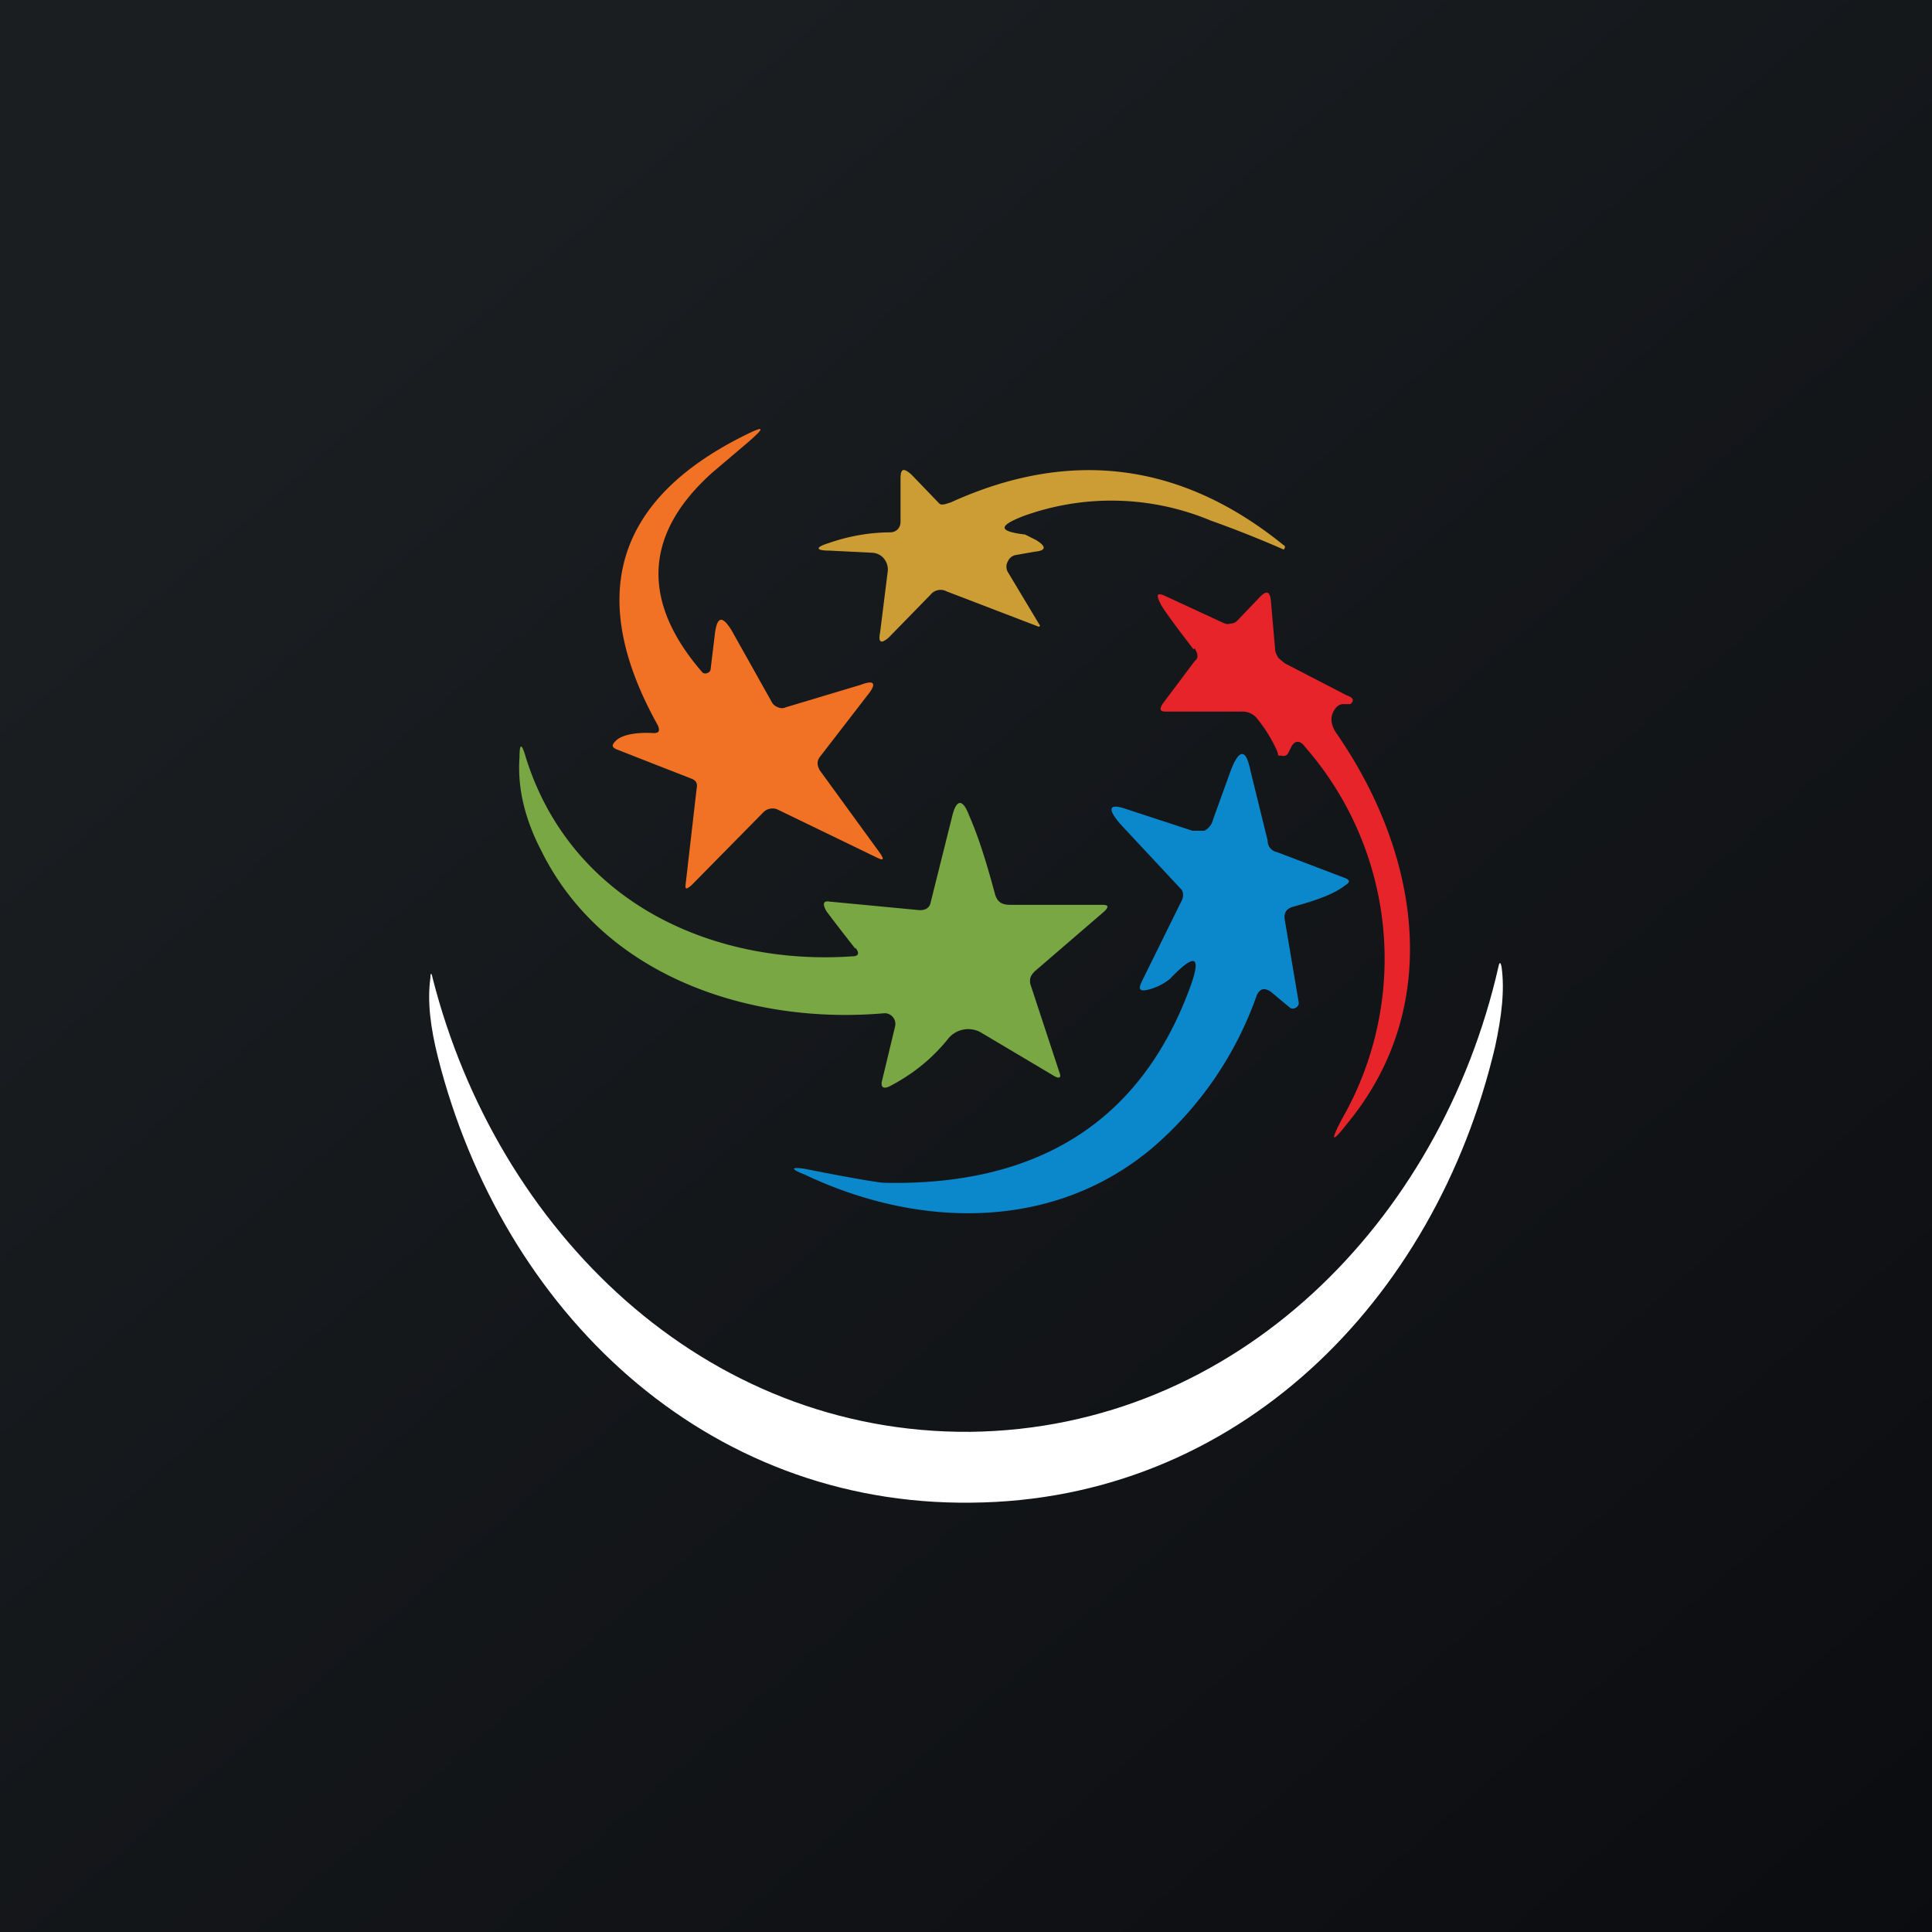<!-- by TradingView --><svg width="18" height="18" viewBox="0 0 18 18" xmlns="http://www.w3.org/2000/svg"><rect x="0" y="0" width="18" height="18" fill="#333333" stroke="none"/><path fill="url(#a)" d="M0 0h18v18H0z"/><path d="M6.13 6.76c-.67-1.2-.4-2.1.8-2.7.2-.1.2-.08.04.06l-.33.28c-.64.57-.67 1.2-.1 1.86a.04.04 0 0 0 .05.01.04.04 0 0 0 .03-.03l.04-.33c.02-.17.07-.18.16-.03l.37.66c.01.02.03.04.06.05.02.01.05.01.07 0l.7-.21c.13-.05.15-.01.06.1l-.44.57c-.03.04-.03.08 0 .13l.56.77c.04.06.03.07-.03.04l-.93-.45a.12.12 0 0 0-.13.03l-.67.68c-.05.04-.06.04-.05-.03l.1-.87c.01-.05 0-.08-.06-.1l-.69-.27c-.04-.02-.04-.04-.01-.07.05-.06.18-.09.36-.08.05 0 .06-.02.04-.07Z" fill="#F17125"/><path d="m8.67 5.54-.39.4c-.07.06-.1.05-.08-.05l.07-.56a.16.16 0 0 0-.03-.12.15.15 0 0 0-.11-.06l-.4-.02c-.13 0-.14-.03-.01-.07.2-.07.4-.1.57-.1.06 0 .1-.04.1-.1v-.4c0-.1.03-.1.1-.04l.26.27c.02.02.05.01.11-.01 1.1-.5 2.14-.38 3.1.4.01 0 .02.02 0 .04a10.3 10.3 0 0 0-.68-.27 2.4 2.4 0 0 0-1.75-.04c-.23.09-.23.14.02.17l.1.05c.1.06.1.1-.01.11l-.17.03a.1.1 0 0 0-.08.06.1.1 0 0 0 0 .1l.3.5-.01.01-.86-.33a.12.12 0 0 0-.15.03Z" fill="#CB9D34"/><path d="M11.12 6.05c-.2-.26-.3-.4-.31-.43-.04-.08-.03-.1.04-.07l.54.25c.02.01.05.02.07.01.03 0 .05-.01.07-.03l.21-.22c.06-.06.09-.05.1.03l.04.46c0 .03.02.06.03.08l.06.05.58.3c.06.02.07.05.03.08h-.06a.09.09 0 0 0-.07.03c-.06.07-.06.15 0 .24.77 1.11 1.01 2.54.1 3.64-.14.18-.16.17-.05-.04a3 3 0 0 0-.34-3.47c-.05-.07-.1-.06-.13 0l-.03.06a.05.05 0 0 1-.06.02h-.03L11.9 7a1.37 1.37 0 0 0-.2-.32.18.18 0 0 0-.14-.05h-.7c-.05 0-.06-.02-.03-.07l.3-.4c.04-.03.03-.07 0-.12Z" fill="#E7242A"/><path d="M7.97 8.84a17.1 17.1 0 0 1-.27-.35c-.04-.07-.03-.1.03-.09l.84.08c.05 0 .09-.02.1-.07l.2-.8c.04-.17.1-.17.16-.01.08.18.16.43.24.73.02.07.06.1.14.1h.86c.06 0 .06.02.02.06l-.65.56c-.04.04-.05.07-.04.12l.27.82c.02.05 0 .06-.04.04l-.69-.41a.24.24 0 0 0-.3.05c-.16.2-.34.34-.55.45-.06.03-.09.01-.07-.06l.12-.5a.1.1 0 0 0-.1-.12C7 9.55 5.62 9.1 5.04 7.92c-.15-.29-.22-.58-.2-.86 0-.14.02-.14.06 0C5.32 8.4 6.64 9 7.94 8.91c.06 0 .07-.03.03-.08Z" fill="#79A743"/><path d="M11.71 9.27a3.32 3.32 0 0 1-.98 1.43c-.92.77-2.17.75-3.24.24-.13-.05-.12-.07.01-.05.45.09.7.13.74.13 1.43.03 2.38-.57 2.84-1.8.12-.32.06-.35-.18-.1a.53.53 0 0 1-.2.1c-.08.02-.1 0-.06-.08l.36-.73c.03-.05.03-.1 0-.13l-.56-.6c-.13-.15-.11-.2.06-.14l.61.2h.11a.15.15 0 0 0 .08-.1l.17-.47c.08-.2.14-.19.18.01l.16.65c0 .06.04.1.09.11l.63.24c.05.02.05.04 0 .07-.1.08-.27.14-.49.2-.06.02-.08.06-.07.12l.13.77a.05.05 0 0 1-.03.05.05.05 0 0 1-.05 0l-.18-.15c-.06-.04-.1-.03-.13.03Z" fill="#0B87CB"/><path d="M9.05 14c-2.48.03-4.37-1.78-4.97-4.15-.07-.28-.1-.52-.07-.74 0-.05.01-.05.02 0 .6 2.36 2.53 4.25 5.01 4.23 2.48-.03 4.38-1.96 4.92-4.33.01-.05.02-.05.03 0 .03.22 0 .46-.06.74-.56 2.38-2.41 4.23-4.88 4.25Z" fill="#fff"/><defs><linearGradient id="a" x1="3.35" y1="3.12" x2="21.9" y2="24.43" gradientUnits="userSpaceOnUse"><stop stop-color="#1A1E21"/><stop offset="1" stop-color="#06060A"/></linearGradient></defs></svg>